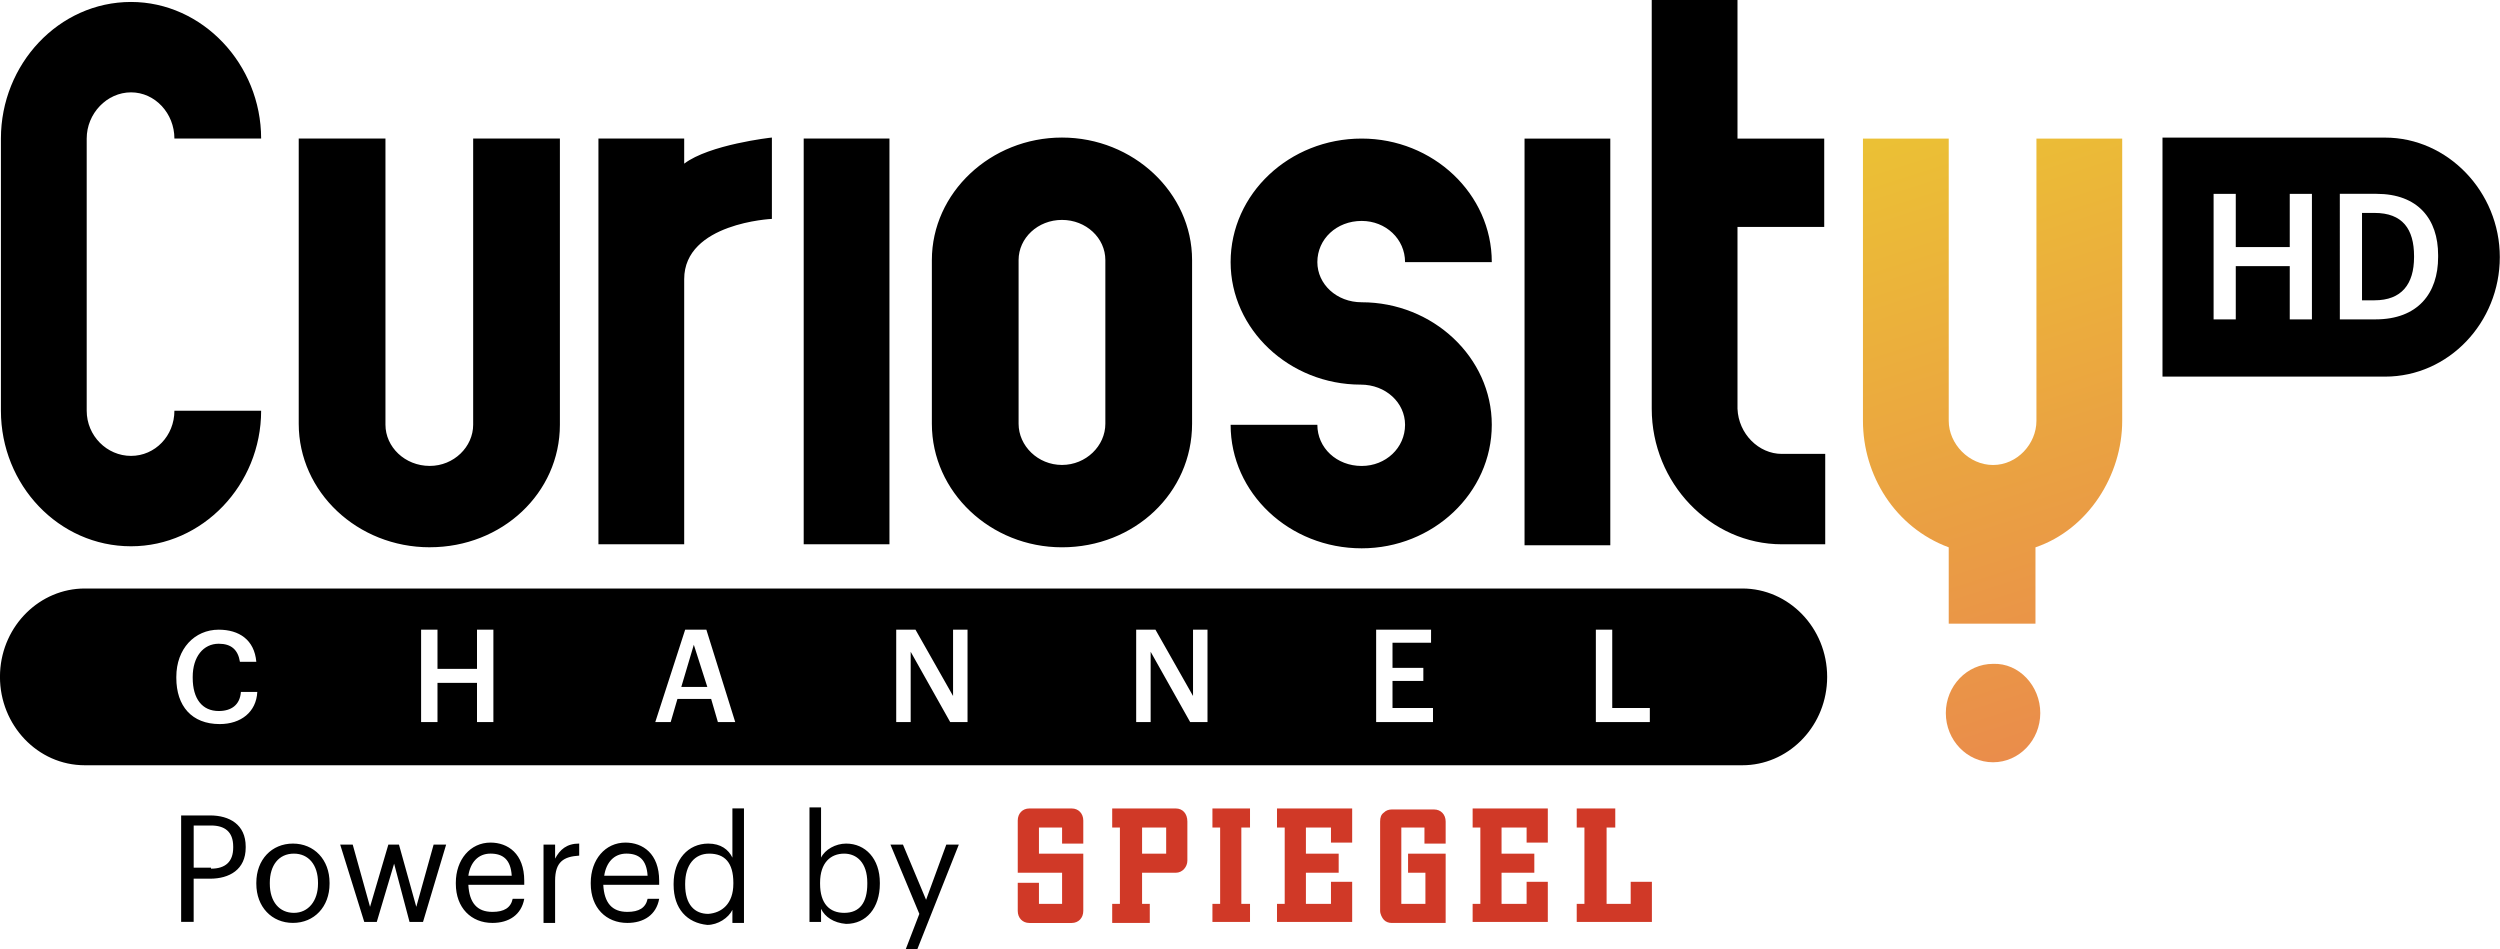 <svg width="800" height="303.7" version="1.1" viewBox="0 0 800 303.7" xmlns="http://www.w3.org/2000/svg" xmlns:xlink="http://www.w3.org/1999/xlink">
 <linearGradient id="a">
  <stop stop-color="#ebc234" offset="0"/>
  <stop stop-color="#ea8a4c" offset="1"/>
 </linearGradient>
 <linearGradient id="b" x1="80.338" x2="88.929" y1="5.528" y2="33.525" gradientTransform="matrix(7.255 0 0 7.563 0 2.334e-6)" gradientUnits="userSpaceOnUse" xlink:href="#a"/>
 <linearGradient id="c" x1="116.66" x2="120.23" y1="2.792" y2="23.688" gradientTransform="matrix(5.415 0 0 10.132 0 2.334e-6)" gradientUnits="userSpaceOnUse" xlink:href="#a"/>
 <path d="m342.95 258.71h-13.57c-2.159 0-3.701 1.607-3.701 3.857v16.712h14.187v9.963h-7.402v-6.749h-6.785v8.999c0 2.25 1.542 3.857 3.701 3.857h13.57c2.159 0 3.701-1.607 3.701-3.857v-18.319h-14.187v-8.356h7.402v5.142h6.785v-7.392c0-2.25-1.542-3.857-3.701-3.857zm33.308 0h-20.355v6.106h2.467v24.425h-2.467v6.106h12.028v-6.106h-2.467v-9.963h10.794c2.159 0 3.701-1.928 3.701-3.857v-12.534c0-2.571-1.542-4.178-3.701-4.178zm-3.084 14.462h-7.71v-8.356h7.71zm14.803-14.462v6.106h2.467v24.425h-2.467v5.785h12.028v-5.785h-2.776v-24.425h2.776v-6.106h-8.018zm22.513 0h-1.85v6.106h2.467v24.425h-2.467v5.785h24.056v-12.855h-6.785v7.07h-8.018v-9.963h10.486v-6.106h-10.486v-8.356h8.018v4.821h6.785v-10.927h-19.738zm41.943 14.462h-1.85v6.106h5.551v9.963h-7.71v-24.425h7.402v5.142h6.785v-7.07c0-2.25-1.542-3.857-3.701-3.857h-13.57c-0.925 0-1.85 0.321-2.467 0.964-0.925 0.643-1.234 1.607-1.234 2.892v28.603c0 0.964 0.617 2.25 1.234 2.892 0.617 0.643 1.542 0.964 2.467 0.964h17.271v-22.175h-8.327zm18.813-14.462v6.106h2.467v24.425h-2.467v5.785h24.056v-12.855h-6.785v7.07h-8.018v-9.963h10.486v-6.106h-10.486v-8.356h8.018v4.821h6.785v-10.927h-20.046zm50.578 23.461v7.07h-7.71v-24.425h2.776v-6.106h-12.336v6.106h2.467v24.425h-2.467v5.785h24.056v-12.855h-2.776z" fill="#d03927" stroke-width="7.407"/>
 <path id="path13" d="m652.89 228.18c0 8.677-6.785 15.748-15.112 15.748s-15.112-7.07-15.112-15.748 6.785-15.748 15.112-15.748c8.327-0.321 15.112 7.07 15.112 15.748z" fill="url(#b)" stroke-width="7.407"/>
 <path id="path15" d="m651.35 44.35h27.756v90.308c0 17.354-10.794 34.709-27.756 40.494v24.425h-27.756v-24.425c-17.271-6.428-27.448-23.139-27.448-40.494v-90.308h27.448v90.308c0 7.392 6.476 14.141 14.187 14.141 7.71 0 13.878-6.749 13.878-14.141v-90.308z" fill="url(#c)" stroke-width="7.407"/>
 <g transform="matrix(7.407 0 0 7.407 -148.15 -159.26)">
  <path d="m27.827 56.73h1.249c0.833 0 1.54 0.39 1.54 1.345v0.043c0 0.955-0.708 1.345-1.54 1.345h-0.708v1.866h-0.541zm1.291 2.3c0.625 0 0.958-0.304 0.958-0.911v-0.043c0-0.651-0.375-0.911-0.958-0.911h-0.749v1.822h0.749zm1.957 0.651v-0.043c0-0.998 0.666-1.692 1.582-1.692 0.916 0 1.582 0.694 1.582 1.692v0.043c0 0.998-0.666 1.692-1.582 1.692-0.916 0-1.582-0.694-1.582-1.692zm2.665 0v-0.043c0-0.781-0.416-1.258-1.041-1.258-0.666 0-1.041 0.521-1.041 1.258v0.043c0 0.781 0.416 1.258 1.041 1.258s1.041-0.521 1.041-1.258zm0.958-1.692h0.541l0.749 2.69 0.791-2.69h0.458l0.749 2.69 0.749-2.69h0.541l-0.999 3.341h-0.583l-0.666-2.516-0.749 2.516h-0.541zm4.996 1.692v-0.043c0-0.998 0.625-1.735 1.499-1.735 0.749 0 1.457 0.477 1.457 1.649v0.174h-2.415c0.042 0.781 0.375 1.171 1.041 1.171 0.5 0 0.791-0.174 0.874-0.564h0.5c-0.125 0.694-0.666 1.041-1.374 1.041-0.916 0-1.582-0.651-1.582-1.692zm2.415-0.347c-0.042-0.694-0.375-0.955-0.916-0.955s-0.874 0.39-0.958 0.955zm1.374-1.345h0.5v0.607c0.208-0.39 0.5-0.651 1.041-0.651v0.521c-0.666 0.043-1.041 0.26-1.041 1.085v1.822h-0.5zm2.04 1.692v-0.043c0-0.998 0.625-1.735 1.499-1.735 0.749 0 1.457 0.477 1.457 1.649v0.174h-2.415c0.042 0.781 0.375 1.171 1.041 1.171 0.5 0 0.791-0.174 0.874-0.564h0.5c-0.125 0.694-0.666 1.041-1.374 1.041-0.916 0-1.582-0.651-1.582-1.692zm2.456-0.347c-0.042-0.694-0.375-0.955-0.916-0.955s-0.874 0.39-0.958 0.955zm1.124 0.39v-0.043c0-1.041 0.625-1.735 1.499-1.735 0.541 0 0.874 0.26 1.041 0.607v-2.126h0.5v4.946h-0.5v-0.564c-0.167 0.347-0.625 0.651-1.083 0.651-0.874-0.087-1.457-0.694-1.457-1.735zm2.581-0.043v-0.043c0-0.868-0.375-1.258-1.041-1.258-0.625 0-1.041 0.477-1.041 1.302v0.043c0 0.868 0.416 1.258 0.999 1.258 0.583-0.043 1.083-0.434 1.083-1.302zm3.789 1.085v0.564h-0.5v-4.946h0.5v2.169c0.167-0.347 0.625-0.607 1.083-0.607 0.833 0 1.457 0.651 1.457 1.692v0.043c0 1.041-0.583 1.735-1.457 1.735-0.541-0.043-0.916-0.304-1.083-0.651zm1.998-1.085v-0.043c0-0.868-0.458-1.258-0.999-1.258-0.583 0-1.041 0.39-1.041 1.258v0.043c0 0.868 0.416 1.258 1.041 1.258 0.666 0 0.999-0.434 0.999-1.258zm2.248 1.302-1.249-2.994h0.541l0.999 2.386 0.874-2.386h0.541l-1.79 4.512h-0.5zm35.556-14.057c1.998 0 3.664 1.692 3.664 3.818l-0.005 0.204c-0.103 2.029-1.725 3.614-3.659 3.614h-71.611c-2.04 0-3.664-1.735-3.664-3.818l0.005-0.204c0.103-2.029 1.725-3.614 3.659-3.614zm-65.824 1.779c-1.041 0-1.832 0.824-1.832 2.039v0.043c0 1.215 0.666 1.996 1.874 1.996 0.916 0 1.582-0.521 1.624-1.388h-0.708c-0.042 0.564-0.416 0.824-0.958 0.824-0.708 0-1.124-0.521-1.124-1.432v-0.043c0-0.868 0.458-1.432 1.124-1.432 0.541 0 0.833 0.26 0.916 0.781h0.708c-0.083-0.955-0.749-1.388-1.624-1.388zm9.451 0h-0.708v3.991h0.708v-1.692h1.707v1.692h0.708v-3.991h-0.708v1.692h-1.707zm11.616 0h-0.916l-1.291 3.991h0.666l0.291-0.998h1.457l0.291 0.998h0.749zm9.035 0h-0.833v3.991h0.625v-3.037l1.707 3.037h0.749v-3.991h-0.625v2.864zm10.367 0h-0.833v3.991h0.625v-3.037l1.707 3.037h0.749v-3.991h-0.625v2.864zm11.907 0h-2.373v3.991h2.456v-0.607h-1.749v-1.171h1.332v-0.564h-1.332v-1.085h1.665zm7.827 0h-0.708v3.991h2.332v-0.607h-1.624zm-39.678 0.651 0.583 1.822h-1.124zm78.023-16.747c0 2.82-2.207 5.163-4.955 5.163h-9.618v-10.326h9.618c2.706 0 4.955 2.343 4.955 5.163zm-12.365 2.69h0.958v-2.3h2.332v2.3h0.958v-5.423h-0.958v2.3h-2.332v-2.3h-0.958zm5.454 0h1.54c1.832 0 2.706-1.128 2.706-2.69v-0.087c0-1.562-0.874-2.647-2.665-2.647h-1.582zm0.958-0.781v-3.818h0.541c1.207 0 1.707 0.694 1.707 1.866v0.043c0 1.171-0.541 1.866-1.707 1.866h-0.541z"/>
  <path d="m25.662 45.102c-3.123 0-5.621-2.647-5.621-5.857v-11.758c0-3.211 2.498-5.901 5.621-5.901 3.081 0 5.621 2.69 5.621 5.901h-3.747c0-1.085-0.833-1.996-1.874-1.996-1.041 0-1.915 0.911-1.915 1.996v11.758c0 1.085 0.874 1.952 1.915 1.952 1.041 0 1.874-0.868 1.874-1.952h3.747c0 3.211-2.54 5.857-5.621 5.857zm12.907 0.043c-3.123 0-5.662-2.386-5.662-5.337v-12.322h3.747v12.365c0 0.955 0.833 1.779 1.915 1.779 1.041 0 1.874-0.824 1.874-1.779v-12.365h3.747v12.365c0 2.95-2.498 5.293-5.621 5.293zm16.154-17.658h3.705v17.528h-3.705zm-5.163 1.085v-1.085h-3.705v17.528h3.705v-11.454c0-2.43 3.789-2.603 3.789-2.603v-3.514c-0.042 0-2.706 0.304-3.789 1.128zm16.321 16.574c-3.081 0-5.621-2.386-5.621-5.337v-7.072c0-2.907 2.54-5.293 5.621-5.293s5.621 2.386 5.621 5.293v7.072c0 2.994-2.498 5.337-5.621 5.337zm0-14.144c-1.041 0-1.874 0.781-1.874 1.735v7.072c0 0.955 0.833 1.779 1.874 1.779 1.041 0 1.874-0.824 1.874-1.779v-7.072c0-0.955-0.833-1.735-1.874-1.735zm12.948 3.558c3.081 0 5.621 2.386 5.621 5.293 0 2.95-2.54 5.337-5.621 5.337-3.123 0-5.662-2.386-5.662-5.337h3.747c0 0.998 0.833 1.779 1.915 1.779 1.041 0 1.874-0.781 1.874-1.779 0-0.955-0.833-1.735-1.915-1.735-3.081 0-5.621-2.386-5.621-5.293 0-2.95 2.54-5.337 5.662-5.337 3.081 0 5.621 2.386 5.621 5.337h-3.747c0-0.998-0.833-1.779-1.874-1.779-1.083 0-1.915 0.781-1.915 1.779 0 0.955 0.833 1.735 1.915 1.735zm7.036-7.072h3.705v17.571h-3.705zm11.116 13.623h1.874v3.905h-1.874c-3.081 0-5.621-2.647-5.621-5.857v-17.658h3.705v5.987h3.747v3.818h-3.747v7.853c0.042 1.085 0.916 1.952 1.915 1.952z"/>
 </g>
 <use xlink:href="#path13"/>
 <use xlink:href="#path15"/>
</svg>
